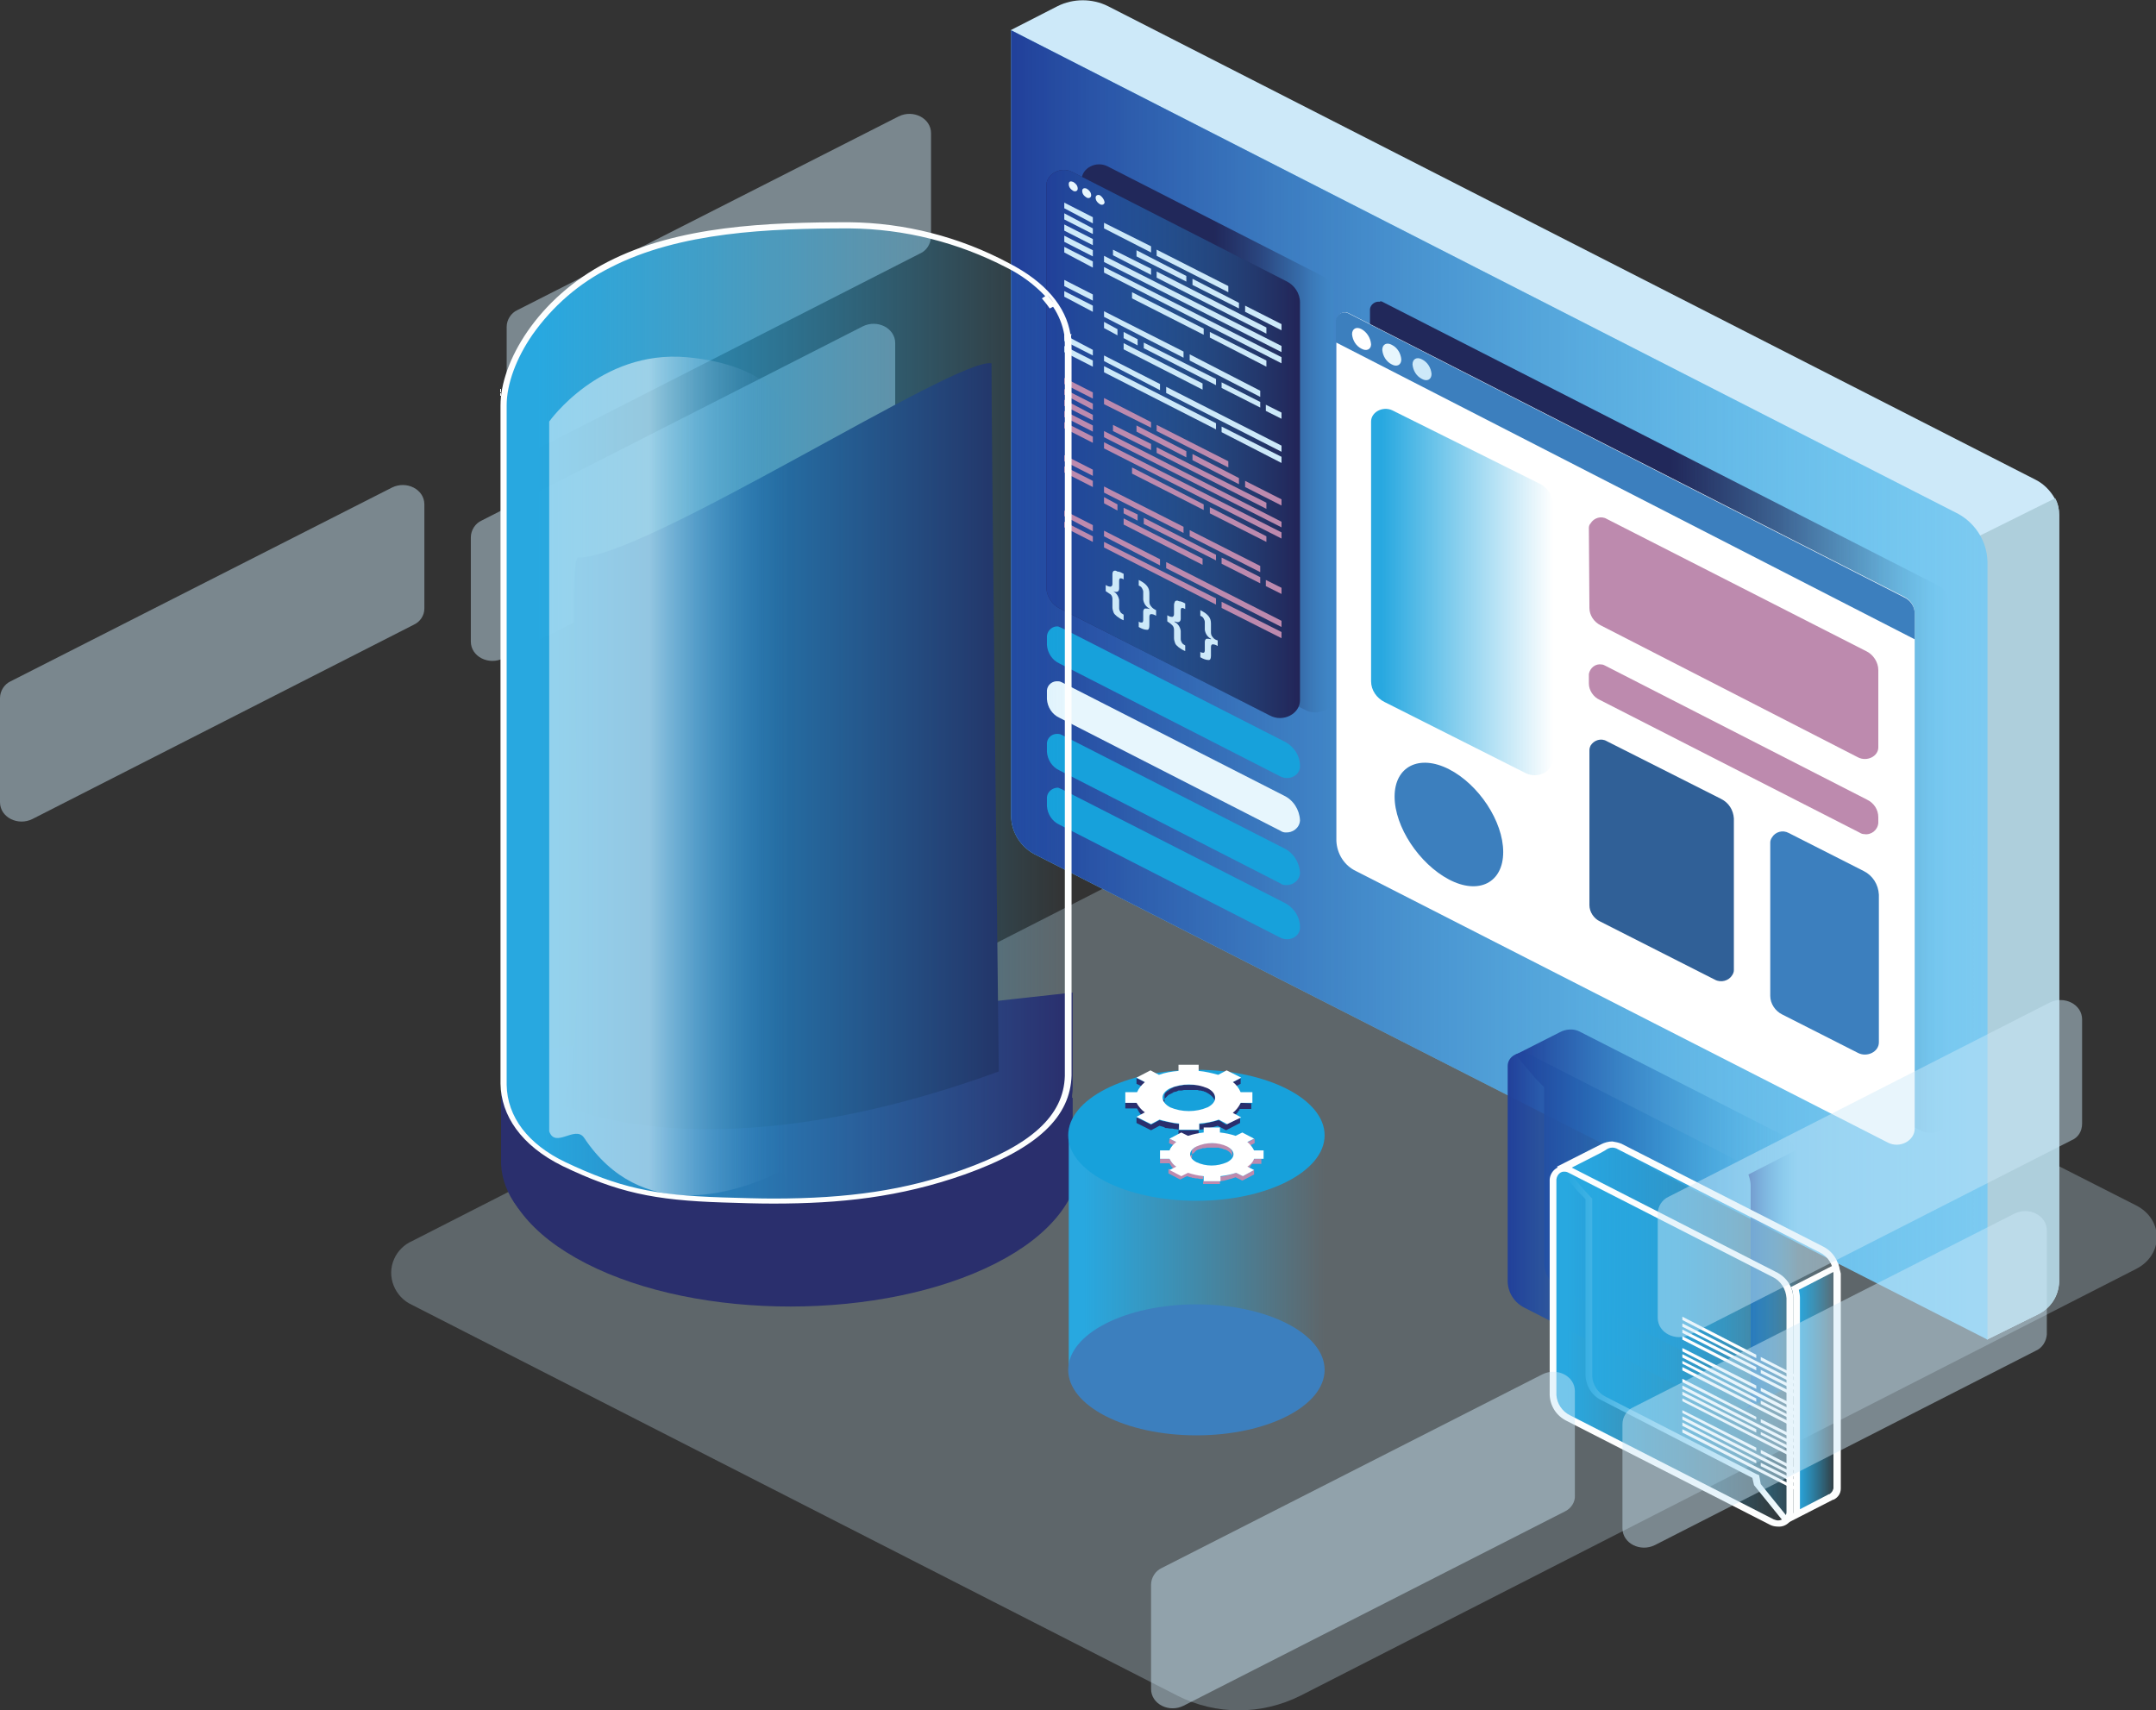 <?xml version="1.0" encoding="utf-8"?>
<!-- Generator: Adobe Illustrator 25.4.1, SVG Export Plug-In . SVG Version: 6.00 Build 0)  -->
<svg version="1.1" id="图层_1" xmlns="http://www.w3.org/2000/svg" xmlns:xlink="http://www.w3.org/1999/xlink" x="0px" y="0px"
	 viewBox="0 0 385.1 305.5" style="enable-background:new 0 0 385.1 305.5;" xml:space="preserve">
<rect x="0" y="0" width="385.1" height="305.5" fill="#333333" stroke="none"/>
<style type="text/css">
	.st0{opacity:0.28;}
	.st1{fill:#CDE9F9;}
	.st2{opacity:0.46;}
	.st3{fill:#AECFDC;}
	.st4{fill:#7CCAF1;}
	.st5{fill:url(#SVGID_1_);}
	.st6{fill:#17A1DB;}
	.st7{fill:#E7F6FD;}
	.st8{fill:url(#SVGID_00000167355920451870645630000016064908130616986277_);}
	.st9{fill:#FFFFFF;}
	.st10{fill:url(#SVGID_00000127003148108606481830000005791719183507987641_);}
	.st11{fill:#BD8AAE;}
	.st12{fill:#306097;}
	.st13{fill:#3C7FBE;}
	.st14{fill:url(#SVGID_00000121962822315731715440000008046788027515753092_);}
	.st15{fill:#222457;}
	.st16{fill:url(#SVGID_00000108268645275393382220000014254583533255886246_);}
	.st17{fill:#2A2F6D;}
	.st18{fill:url(#SVGID_00000042727196470373306200000000788489400050031294_);}
	.st19{fill:#FDFEFE;}
	.st20{opacity:0.5;}
	.st21{fill:url(#SVGID_00000084515147431354121560000001991873381944631721_);}
	.st22{fill:url(#SVGID_00000112602664877013520810000008701366030752913838_);}
	.st23{fill:url(#SVGID_00000020387861940180197990000005055585758277383611_);}
	.st24{fill:url(#SVGID_00000015355056635671862040000001966408179141856438_);}
	.st25{fill:url(#SVGID_00000078030390841101711220000010172666423261284484_);}
	.st26{fill:url(#SVGID_00000041998846129886606540000007486633999322555265_);}
	.st27{fill:url(#SVGID_00000002361351546866338950000007042641473989718180_);}
	.st28{fill:url(#SVGID_00000154413381606375939450000010615559287925905341_);}
	.st29{fill:url(#SVGID_00000042730565788283229230000003732814834320346026_);}
	.st30{fill:url(#SVGID_00000107549169639923680990000008657390263553688251_);}
</style>
<g id="图层_2_00000036250329369548533240000003954471107815203748_">
	<g id="图层_1-2">
		<g id="sideflooring">
			<g class="st0">
				<path class="st1" d="M210.3,302.9L73.6,233.1c-3.1-1.4-4.6-5.1-3.2-8.2c0.6-1.4,1.8-2.6,3.2-3.2l151.7-77.4
					c5.1-2.6,11.2-2.6,16.4,0l139.8,71c5,2.5,5,8.9,0,11.4l-149.2,76.2C225.3,306.4,217.2,306.4,210.3,302.9z"/>
			</g>
			<g class="st2">
				<path class="st1" d="M73.9,111.6L5.8,146.3c-2.6,1.3-5.8-0.3-5.8-3v-18.6c0-1.3,0.8-2.5,1.9-3L70,87.1c2.6-1.3,5.8,0.3,5.8,3
					v18.6C75.8,110,75,111.1,73.9,111.6z"/>
			</g>
			<g class="st2">
				<path class="st1" d="M158,82.9l-68.1,34.7c-2.6,1.3-5.8-0.3-5.8-3V96c0-1.3,0.8-2.5,1.9-3l68.1-34.7c2.6-1.3,5.8,0.3,5.8,3v18.6
					C159.9,81.2,159.1,82.3,158,82.9z"/>
			</g>
			<g class="st2">
				<path class="st1" d="M164.3,45.3L96.3,80c-2.6,1.3-5.8-0.3-5.8-3V58.4c0-1.3,0.8-2.5,1.9-3l68.1-34.6c2.6-1.3,5.8,0.3,5.8,3
					v18.6C166.2,43.6,165.5,44.8,164.3,45.3z"/>
			</g>
		</g>
		<g id="gradientbg">
			<path class="st1" d="M367.8,92v137c-0.1,2.5-1.5,4.7-3.8,5.8l-9.1,4.5l-2.1-128.5l-0.3-15.3l-172-90.1l8.4-4.3
				c2.8-1.4,6.2-1.4,9,0l165.7,84.6c1.4,0.7,2.6,1.9,3.4,3.3C367.6,89.9,367.8,91,367.8,92z"/>
			<path class="st3" d="M367.8,92v137c-0.1,2.5-1.5,4.7-3.8,5.8l-9.1,4.5l-2.1-128.5V96.1l14.3-7.1C367.6,89.9,367.8,91,367.8,92z"
				/>
			<path class="st4" d="M180.6,145.7V5.4l168.6,86.1c3.4,1.6,5.7,5,5.8,8.8v139l-169.8-86.5C182.4,151.5,180.6,148.7,180.6,145.7z"
				/>
			
				<linearGradient id="SVGID_1_" gradientUnits="userSpaceOnUse" x1="180.55" y1="1027.98" x2="354.91" y2="1027.98" gradientTransform="matrix(1 0 0 1 0 -905.67)">
				<stop  offset="0" style="stop-color:#21409A"/>
				<stop  offset="1" style="stop-color:#29ABE2;stop-opacity:0"/>
			</linearGradient>
			<path class="st5" d="M180.6,145.7V5.4l168.6,86.1c3.4,1.6,5.7,5,5.8,8.8v139l-169.8-86.5C182.4,151.5,180.6,148.7,180.6,145.7z"
				/>
		</g>
		<g id="data">
			<path class="st6" d="M189.7,112.2l39.6,20.2c1.7,0.8,2.9,2.5,2.9,4.4v0.1c0,1.6-1.9,2.6-3.5,1.8l-39.5-20.2
				c-1.3-0.6-2.1-1.9-2.2-3.3v-1.6c0.1-1,1-1.8,2-1.7C189.2,112,189.5,112.1,189.7,112.2z"/>
			<path class="st7" d="M189.7,121.9l39.6,20.2c1.7,0.8,2.8,2.5,2.9,4.4v0.1c-0.1,1.3-1.3,2.2-2.6,2.1c-0.3,0-0.6-0.1-0.9-0.3
				l-39.5-20.2c-1.3-0.6-2.1-1.9-2.2-3.3v-1.6c0.1-1,1-1.7,2-1.6C189.3,121.7,189.5,121.8,189.7,121.9z"/>
			<path class="st6" d="M189.7,131.3l39.6,20.2c1.7,0.8,2.8,2.5,2.9,4.4v0.1c-0.1,1.3-1.3,2.2-2.6,2.1c-0.3,0-0.7-0.1-0.9-0.3
				l-39.5-20.2c-1.3-0.6-2.1-1.9-2.2-3.3v-1.6c0.1-1,1-1.7,2-1.6C189.3,131.1,189.5,131.2,189.7,131.3z"/>
			<path class="st6" d="M189.7,141l39.6,20.2c1.7,0.8,2.9,2.5,2.9,4.4v0.1c0,1.6-1.9,2.6-3.5,1.8l-39.5-20.2
				c-1.3-0.6-2.1-1.9-2.2-3.3v-1.6c0.1-1,1-1.7,2-1.7C189.2,140.8,189.5,140.9,189.7,141z"/>
		</g>
		<g id="browser2">
			
				<linearGradient id="SVGID_00000070816913928095535720000010259550889435125435_" gradientUnits="userSpaceOnUse" x1="244.68" y1="1033.702" x2="348" y2="1033.702" gradientTransform="matrix(1 0 0 1 0 -905.67)">
				<stop  offset="0.52" style="stop-color:#21285A"/>
				<stop  offset="0.71" style="stop-color:#21295A;stop-opacity:0.61"/>
				<stop  offset="0.77" style="stop-color:#222D5E;stop-opacity:0.47"/>
				<stop  offset="0.82" style="stop-color:#233463;stop-opacity:0.37"/>
				<stop  offset="0.86" style="stop-color:#253E6B;stop-opacity:0.29"/>
				<stop  offset="0.89" style="stop-color:#274A77;stop-opacity:0.22"/>
				<stop  offset="0.92" style="stop-color:#2A5986;stop-opacity:0.16"/>
				<stop  offset="0.95" style="stop-color:#2E6D9A;stop-opacity:0.1"/>
				<stop  offset="0.97" style="stop-color:#2F85B5;stop-opacity:5.000000e-02"/>
				<stop  offset="1" style="stop-color:#2CA5D9;stop-opacity:1.000000e-02"/>
				<stop  offset="1" style="stop-color:#29ABE2;stop-opacity:0"/>
			</linearGradient>
			<path style="fill:url(#SVGID_00000070816913928095535720000010259550889435125435_);" d="M246.9,53.9l99.1,50.6
				c1.2,0.5,2,1.7,2,3v92c0,2.2-2.7,3.6-4.8,2.5l-95-48.5c-2.1-1-3.4-3-3.5-5.3v-93c0.1-0.8,0.9-1.4,1.7-1.3
				C246.6,53.8,246.7,53.8,246.9,53.9z"/>
			<path class="st9" d="M241,56l99.1,50.6c1.2,0.6,1.9,1.7,1.9,3v92c0,2.2-2.7,3.6-4.8,2.5l-95-48.5c-2.1-1-3.4-3.1-3.5-5.4v-93
				c0.1-0.8,0.8-1.5,1.7-1.4C240.6,55.8,240.8,55.9,241,56z"/>
			
				<linearGradient id="SVGID_00000158720652665853704460000007021167184162561980_" gradientUnits="userSpaceOnUse" x1="244.87" y1="1011.423" x2="277.42" y2="1011.423" gradientTransform="matrix(1 0 0 1 0 -905.67)">
				<stop  offset="6.000000e-02" style="stop-color:#28A8E0"/>
				<stop  offset="1" style="stop-color:#29ABE2;stop-opacity:0"/>
			</linearGradient>
			<path style="fill:url(#SVGID_00000158720652665853704460000007021167184162561980_);" d="M244.9,75.3v46.4c0,1.6,1,3,2.4,3.7
				l25.2,12.7c2.2,1.1,4.9-0.3,4.9-2.5V90.2c0-1.7-1-3.2-2.6-3.9l-26.1-13C247,72.5,244.9,73.6,244.9,75.3z"/>
			<path class="st11" d="M283.8,94.3l0.1,14.3c0,1.3,0.8,2.5,2,3.1l46,23.6c1.6,0.8,3.6-0.2,3.6-1.8v-13.8c0-1.4-0.9-2.8-2.2-3.4
				L287,92.7c-1-0.6-2.3-0.2-2.9,0.8C283.9,93.7,283.8,94,283.8,94.3z"/>
			<path class="st11" d="M286.7,118.9l46.7,23.9c1.3,0.6,2.1,1.8,2.1,3.2v1c-0.1,1.3-1.3,2.2-2.5,2c-0.3,0-0.6-0.1-0.9-0.3
				L285.7,125c-1.1-0.5-1.9-1.7-1.9-2.9v-1.7c0.2-1.1,1.2-1.9,2.3-1.7C286.3,118.7,286.5,118.8,286.7,118.9z"/>
			<path class="st12" d="M283.9,134v27.7c0,1.2,0.8,2.4,1.9,2.9l20.5,10.4c1.1,0.6,2.5,0.2,3.1-0.8c0.2-0.3,0.3-0.6,0.3-0.9v-27.1
				c-0.1-1.5-0.9-2.8-2.3-3.5L287,132.4c-1-0.6-2.3-0.2-2.9,0.8C284,133.4,283.9,133.7,283.9,134z"/>
			<path class="st13" d="M316.2,150.5v27.4c0,1.4,0.9,2.7,2.1,3.3l13.6,6.9c1.6,0.8,3.7-0.2,3.7-1.9v-26.4c-0.1-1.8-1.1-3.4-2.7-4.2
				l-13.4-6.8c-1.1-0.6-2.4-0.2-3,0.8C316.3,149.9,316.2,150.2,316.2,150.5z"/>
			<path class="st13" d="M258.8,137.4c-5.3-2.7-9.7-0.5-9.7,4.9s4.4,12,9.7,14.8c5.3,2.8,9.7,0.6,9.7-4.9S264.1,140.1,258.8,137.4z"
				/>
			<path class="st13" d="M238.7,61.2l103.3,53v-4.6c0-1.3-0.8-2.4-1.9-2.9L240.9,56c-0.7-0.4-1.6-0.2-2.1,0.6
				c-0.1,0.2-0.2,0.4-0.2,0.6V61.2L238.7,61.2z"/>
			<path class="st9" d="M243.2,58.8c-0.9-0.5-1.7-0.1-1.7,0.9c0.1,1.1,0.7,2.1,1.7,2.6c0.9,0.5,1.7,0.1,1.7-0.8
				C244.8,60.3,244.1,59.3,243.2,58.8z"/>
			<path class="st7" d="M248.6,61.6c-0.9-0.5-1.7-0.1-1.7,0.9c0.1,1.1,0.7,2.1,1.7,2.6c0.9,0.5,1.7,0.1,1.7-0.9
				C250.2,63.1,249.6,62.1,248.6,61.6z"/>
			<path class="st1" d="M254,64.2c-0.9-0.5-1.7-0.1-1.7,0.9c0.1,1.1,0.7,2.1,1.7,2.6c0.9,0.5,1.7,0.1,1.7-0.9
				C255.6,65.7,255,64.7,254,64.2z"/>
		</g>
		<g id="browser1">
			
				<linearGradient id="SVGID_00000134970674413027470130000003024981797769495170_" gradientUnits="userSpaceOnUse" x1="193.32" y1="983.972" x2="238.52" y2="983.972" gradientTransform="matrix(1 0 0 1 0 -905.67)">
				<stop  offset="0.52" style="stop-color:#21285A"/>
				<stop  offset="0.71" style="stop-color:#21295A;stop-opacity:0.61"/>
				<stop  offset="0.77" style="stop-color:#222D5E;stop-opacity:0.47"/>
				<stop  offset="0.82" style="stop-color:#233463;stop-opacity:0.37"/>
				<stop  offset="0.86" style="stop-color:#253E6B;stop-opacity:0.29"/>
				<stop  offset="0.89" style="stop-color:#274A77;stop-opacity:0.22"/>
				<stop  offset="0.92" style="stop-color:#2A5986;stop-opacity:0.16"/>
				<stop  offset="0.95" style="stop-color:#2E6D9A;stop-opacity:0.1"/>
				<stop  offset="0.97" style="stop-color:#2F85B5;stop-opacity:5.000000e-02"/>
				<stop  offset="1" style="stop-color:#2CA5D9;stop-opacity:1.000000e-02"/>
				<stop  offset="1" style="stop-color:#29ABE2;stop-opacity:0"/>
			</linearGradient>
			<path style="fill:url(#SVGID_00000134970674413027470130000003024981797769495170_);" d="M197.8,29.7L236,49.2
				c1.5,0.7,2.5,2.2,2.5,3.8v71.1c0,2.4-3,4-5.4,2.7l-37.5-19.1c-1.4-0.7-2.3-2.1-2.4-3.6V32C193.3,30,195.8,28.7,197.8,29.7z"/>
			<path class="st15" d="M191.5,30.7l38.2,19.5c1.5,0.7,2.5,2.2,2.5,3.8v71.1c0,2.4-3,4-5.4,2.7l-37.5-19.1
				c-1.4-0.7-2.3-2.1-2.4-3.6V33C187,31,189.5,29.7,191.5,30.7z"/>
			
				<linearGradient id="SVGID_00000145741263275170668630000008947468260470292405_" gradientUnits="userSpaceOnUse" x1="187.01" y1="985.034" x2="232.21" y2="985.034" gradientTransform="matrix(1 0 0 1 0 -905.67)">
				<stop  offset="0" style="stop-color:#21409A"/>
				<stop  offset="1" style="stop-color:#29ABE2;stop-opacity:0"/>
			</linearGradient>
			<path style="fill:url(#SVGID_00000145741263275170668630000008947468260470292405_);" d="M191.5,30.7l38.2,19.5
				c1.5,0.7,2.5,2.2,2.5,3.8v71.1c0,2.4-3,4-5.4,2.7l-37.5-19.1c-1.4-0.7-2.3-2.1-2.4-3.6V33C187,31,189.5,29.7,191.5,30.7z"/>
			<polygon class="st1" points="190.1,36.2 190.1,37.2 195.2,39.9 195.2,38.8 			"/>
			<polygon class="st1" points="190.1,38.1 190.1,39.2 195.2,41.8 195.2,40.8 			"/>
			<polygon class="st1" points="190.1,40.1 190.1,41.2 195.2,43.8 195.2,42.7 			"/>
			<polygon class="st1" points="228.9,62.9 228.9,61.8 197.2,45.7 197.2,46.8 			"/>
			<polygon class="st1" points="190.1,42.1 190.1,43.2 195.2,45.8 195.2,44.7 			"/>
			<polygon class="st1" points="190.1,44.1 190.1,45.1 195.2,47.8 195.2,46.7 			"/>
			<polygon class="st1" points="228.9,64.9 228.9,63.8 197.2,47.7 197.2,48.7 			"/>
			<polygon class="st1" points="190.1,50 190.1,51.1 195.2,53.7 195.2,52.6 			"/>
			<polygon class="st1" points="190.1,52 190.1,53 195.2,55.7 195.2,54.6 			"/>
			<polygon class="st1" points="190.1,59.8 190.1,60.9 195.2,63.5 195.2,62.5 			"/>
			<polygon class="st1" points="190.1,61.8 190.1,62.9 195.2,65.5 195.2,64.4 			"/>
			<polygon class="st1" points="217.2,75.6 197.2,65.4 197.2,66.5 217.2,76.7 			"/>
			<polygon class="st1" points="218.2,76.2 218.2,77.2 228.9,82.7 228.9,81.6 			"/>
			<polygon class="st1" points="207.2,68.6 197.2,63.5 197.2,64.5 207.2,69.7 			"/>
			<polygon class="st1" points="208.3,69.1 208.3,70.2 228.9,80.7 228.9,79.6 			"/>
			<polygon class="st1" points="226.1,72.3 226.1,73.4 228.9,74.8 228.9,73.7 			"/>
			<polygon class="st1" points="211.4,62.8 197.2,55.6 197.2,56.6 211.4,63.9 			"/>
			<polygon class="st1" points="205.6,44 197.2,39.8 197.2,40.8 205.6,45.1 			"/>
			<polygon class="st1" points="219.4,51.1 206.6,44.6 206.6,45.7 219.4,52.2 			"/>
			<polygon class="st1" points="211.9,49.3 203,44.7 203,45.8 211.9,50.3 			"/>
			<polygon class="st1" points="221.3,54.1 213,49.8 213,50.9 221.3,55.1 			"/>
			<polygon class="st1" points="222.4,54.6 222.4,55.7 228.9,59 228.9,57.9 			"/>
			<polygon class="st1" points="198.8,44.6 198.8,45.6 205.6,49.1 205.6,48 			"/>
			<polygon class="st1" points="226.2,58.5 206.6,48.5 206.6,49.6 226.2,59.6 			"/>
			<polygon class="st1" points="215,58.7 202.2,52.2 202.2,53.3 215,59.8 			"/>
			<polygon class="st1" points="226.2,64.4 216.1,59.3 216.1,60.3 226.2,65.5 			"/>
			<polygon class="st1" points="225.1,69.8 212.5,63.3 212.5,64.4 225.1,70.9 			"/>
			<polygon class="st1" points="218.2,68.3 218.2,69.3 225.1,72.8 225.1,71.8 			"/>
			<polygon class="st1" points="199.6,58.8 197.2,57.5 197.2,58.6 199.6,59.9 			"/>
			<polygon class="st1" points="204.3,61.2 204.3,62.2 217.2,68.8 217.2,67.7 			"/>
			<polygon class="st1" points="203.2,60.6 200.7,59.3 200.7,60.4 203.2,61.7 			"/>
			<polygon class="st1" points="214.8,68.5 200.7,61.3 200.7,62.4 214.8,69.6 			"/>
			<polygon class="st11" points="190.1,67.5 190.1,68.6 195.2,71.2 195.2,70.1 			"/>
			<polygon class="st11" points="190.1,69.5 190.1,70.5 195.2,73.2 195.2,72.1 			"/>
			<polygon class="st11" points="190.1,71.4 190.1,72.5 195.2,75.1 195.2,74.1 			"/>
			<polygon class="st11" points="228.9,94.2 228.9,93.2 197.2,77 197.2,78.1 			"/>
			<polygon class="st11" points="190.1,73.4 190.1,74.5 195.2,77.1 195.2,76 			"/>
			<polygon class="st11" points="190.1,75.4 190.1,76.5 195.2,79.1 195.2,78 			"/>
			<polygon class="st11" points="228.9,96.2 228.9,95.1 197.2,79 197.2,80.1 			"/>
			<polygon class="st11" points="190.1,81.3 190.1,82.4 195.2,85 195.2,83.9 			"/>
			<polygon class="st11" points="190.1,83.3 190.1,84.4 195.2,87 195.2,85.9 			"/>
			<polygon class="st11" points="190.1,91.2 190.1,92.2 195.2,94.9 195.2,93.8 			"/>
			<polygon class="st11" points="190.1,93.2 190.1,94.2 195.2,96.8 195.2,95.8 			"/>
			<polygon class="st11" points="217.2,106.9 197.2,96.8 197.2,97.8 217.2,108 			"/>
			<polygon class="st11" points="218.2,107.5 218.2,108.6 228.9,114 228.9,112.9 			"/>
			<polygon class="st11" points="207.2,99.9 197.2,94.8 197.2,95.8 207.2,101 			"/>
			<polygon class="st11" points="208.3,100.4 208.3,101.5 228.9,112 228.9,110.9 			"/>
			<polygon class="st11" points="226.1,103.6 226.1,104.7 228.9,106.1 228.9,105 			"/>
			<polygon class="st11" points="211.4,94.1 197.2,86.9 197.2,88 211.4,95.2 			"/>
			<polygon class="st11" points="205.6,75.4 197.2,71.1 197.2,72.2 205.6,76.4 			"/>
			<polygon class="st11" points="219.4,82.4 206.6,75.9 206.6,77 219.4,83.5 			"/>
			<polygon class="st11" points="211.9,80.6 203,76 203,77.1 211.9,81.7 			"/>
			<polygon class="st11" points="221.3,85.4 213,81.1 213,82.2 221.3,86.5 			"/>
			<polygon class="st11" points="222.4,85.9 222.4,87 228.9,90.3 228.9,89.2 			"/>
			<polygon class="st11" points="198.8,75.9 198.8,77 205.6,80.4 205.6,79.3 			"/>
			<polygon class="st11" points="226.2,89.8 206.6,79.9 206.6,80.9 226.2,90.9 			"/>
			<polygon class="st11" points="215,90.1 202.2,83.5 202.2,84.6 215,91.1 			"/>
			<polygon class="st11" points="226.2,95.8 216.1,90.6 216.1,91.7 226.2,96.8 			"/>
			<polygon class="st11" points="225.1,101.1 212.5,94.7 212.5,95.8 225.1,102.2 			"/>
			<polygon class="st11" points="218.2,99.6 218.2,100.7 225.1,104.2 225.1,103.1 			"/>
			<polygon class="st11" points="199.6,90.1 197.2,88.8 197.2,89.9 199.6,91.2 			"/>
			<polygon class="st11" points="204.3,92.5 204.3,93.6 217.2,100.1 217.2,99.1 			"/>
			<polygon class="st11" points="203.2,91.9 200.7,90.7 200.7,91.7 203.2,93 			"/>
			<polygon class="st11" points="214.8,99.8 200.7,92.6 200.7,93.7 214.8,100.9 			"/>
			<path class="st1" d="M198.9,102c-0.2,0.2-0.2,0.4-0.2,0.7v1.6c0,0.3-0.1,0.4-0.3,0.5c-0.3,0-0.6-0.1-0.9-0.3v1.1
				c0.3,0.2,0.6,0.4,0.9,0.6c0.2,0.2,0.3,0.5,0.3,0.8v1.5c0,0.3,0.1,0.6,0.2,0.9c0.1,0.3,0.4,0.5,0.6,0.7c0.4,0.3,0.7,0.5,1.2,0.7
				v-1c-0.2-0.1-0.5-0.3-0.6-0.5c-0.1-0.2-0.2-0.4-0.2-0.6v-1.5c-0.1-0.7-0.5-1.3-1.1-1.6l0,0c0.7,0.3,1.1,0.1,1.1-0.5v-1.4
				c0-0.2,0.1-0.4,0.2-0.4c0.1,0,0.3,0,0.6,0.2v-1c-0.4-0.2-0.7-0.4-1.1-0.4C199.3,101.9,199.1,101.9,198.9,102z"/>
			<path class="st1" d="M205.6,108.3c-0.2-0.2-0.3-0.5-0.3-0.8V106c0-0.5-0.1-0.9-0.4-1.3c-0.4-0.5-0.9-0.8-1.5-1.1v1
				c0.3,0.1,0.5,0.3,0.6,0.5c0.1,0.2,0.2,0.4,0.2,0.6v1.4c0.1,0.7,0.5,1.3,1.1,1.6v0.1c-0.2-0.1-0.5-0.1-0.8-0.1
				c-0.2,0.1-0.3,0.3-0.3,0.6v1.5c0,0.2-0.1,0.4-0.2,0.4c-0.2,0-0.5,0-0.6-0.2v1c0.5,0.3,1,0.5,1.5,0.5c0.3,0,0.4-0.3,0.4-0.8v-1.5
				c0-0.3,0.1-0.5,0.3-0.5c0.3,0,0.6,0.1,0.9,0.3v-1C206.1,108.8,205.8,108.6,205.6,108.3z"/>
			<path class="st1" d="M209.9,107.4c-0.1,0.2-0.2,0.4-0.2,0.7v1.6c0,0.3-0.1,0.4-0.3,0.5c-0.3,0-0.6-0.1-0.9-0.3v1.1
				c0.3,0.2,0.6,0.4,0.9,0.7c0.2,0.2,0.3,0.5,0.3,0.8v1.5c0,0.3,0.1,0.6,0.2,0.9c0.1,0.3,0.4,0.5,0.6,0.7c0.4,0.3,0.7,0.5,1.2,0.7
				v-1c-0.2-0.1-0.5-0.3-0.6-0.5c-0.1-0.2-0.2-0.4-0.2-0.6v-1.5c-0.1-0.7-0.5-1.3-1.1-1.6V111c0.7,0.3,1.1,0.1,1.1-0.5V109
				c0-0.2,0.1-0.4,0.2-0.4c0.1,0,0.3,0,0.6,0.2v-1c-0.4-0.2-0.7-0.4-1.1-0.4C210.3,107.2,210,107.3,209.9,107.4z"/>
			<path class="st1" d="M216.6,113.8c-0.2-0.2-0.3-0.5-0.3-0.8v-1.6c0-0.5-0.1-0.9-0.4-1.3c-0.4-0.5-0.9-0.8-1.5-1.1v1
				c0.3,0.1,0.5,0.3,0.6,0.5c0.1,0.2,0.2,0.4,0.2,0.6v1.4c0.1,0.7,0.5,1.3,1.1,1.6v0.1c-0.3-0.1-0.5-0.1-0.8-0.1
				c-0.2,0.1-0.3,0.3-0.3,0.6v1.5c0,0.2-0.1,0.4-0.2,0.4c-0.2,0-0.5,0-0.6-0.2v1c0.5,0.3,1,0.5,1.5,0.5c0.3,0,0.4-0.3,0.4-0.8v-1.5
				c0-0.3,0.1-0.5,0.3-0.5c0.3,0,0.6,0.1,0.9,0.3v-1C217.1,114.3,216.8,114.1,216.6,113.8z"/>
			<path class="st7" d="M190.9,32.9c0,0.5,0.3,0.9,0.8,1.2c0.4,0.2,0.8,0,0.8-0.4c0-0.5-0.3-0.9-0.8-1.2
				C191.2,32.3,190.9,32.4,190.9,32.9z"/>
			<path class="st7" d="M193.3,34.1c0,0.5,0.3,0.9,0.8,1.2c0.4,0.2,0.8,0,0.8-0.4c0-0.5-0.3-0.9-0.8-1.2
				C193.6,33.5,193.3,33.7,193.3,34.1z"/>
			<path class="st7" d="M196.5,34.9c-0.4-0.2-0.8,0-0.8,0.4c0,0.5,0.3,0.9,0.8,1.2c0.4,0.2,0.8,0,0.8-0.4
				C197.2,35.6,196.9,35.2,196.5,34.9z"/>
		</g>
		<g id="robot">
			<path class="st17" d="M104.7,225.7c-20.1-10.3-20.1-27.1,0-37.4s53-10.3,73.1,0s20.1,27.2,0,37.4S124.8,236,104.7,225.7z"/>
			<path class="st17" d="M191.6,194v-16.7l-15.4,1.7c-6.9-2.6-15.4-3.9-24.3-3.9v0.7c1.4,0,2.8,0,4.2,0.1c-6.3,0-12.5,0.3-18.8,1
				c4.8-0.7,9.7-1.1,14.6-1.1v-0.7l0,0c-14.6,0-30.6,3.4-43.2,9.9c-0.9,0.5-1.7,0.9-2.6,1.4l-16.6,1.8V208l0,0
				c0.3,5.4,3.9,10.4,11.1,14.1c7.5,3.9,17.7,5.8,28.6,5.8c14.6,0,30.6-3.4,43.2-9.9s19.1-14.8,19.1-22.4
				C191.6,195,191.6,194.5,191.6,194z M118.8,226.6c-2.3-0.3-4.5-0.7-6.6-1.1C114.5,226,116.7,226.3,118.8,226.6z M112,225.4
				l-0.3-0.1L112,225.4z"/>
			<path class="st15" d="M178.4,191.4c0,0-1.4-121.7-1.3-126.5c-6.2-1.2-62.2,35-73.9,34.7c-2.6,1.8,3.4,83.4-2.7,97.8
				C100.5,197.3,126.3,210.4,178.4,191.4z"/>
			
				<linearGradient id="SVGID_00000096758674978972597680000008924819414508256430_" gradientUnits="userSpaceOnUse" x1="90.11" y1="1033.045" x2="190.912" y2="1033.045" gradientTransform="matrix(1 0 0 1 0 -905.67)">
				<stop  offset="6.000000e-02" style="stop-color:#28A8E0"/>
				<stop  offset="1" style="stop-color:#29ABE2;stop-opacity:0"/>
			</linearGradient>
			<path style="fill:url(#SVGID_00000096758674978972597680000008924819414508256430_);" d="M138.3,214.5c-2.7,0-5.5-0.1-9-0.2
				c-12.6-0.4-18.7-1.8-28.3-6.4c-6.9-3.3-10.7-8.4-10.8-14.2l0,0V72.4l0,0c0-3.8,1.7-8.6,4.7-12.9c3.6-5.2,8.5-9.4,14.1-12.2
				c12.5-6.5,28.7-7,42.9-7c9.9,0.1,19.6,2.6,28.3,7.1c2.6,1.3,5,3.1,7.1,5.2l-0.6,0.4c0.5,0.6,1,1.2,1.4,1.8l0.6-0.3
				c1.1,1.6,1.8,3.4,2.1,5.3v0.2V60c0.1,0.8,0.1,1.5,0.1,2.3v0.1v0.1v129.6l0,0c-0.2,7.3-6.1,12.8-18.7,17.2
				C162,212.9,151.9,214.5,138.3,214.5z"/>
			<path class="st19" d="M151.8,40.8c9.8,0.1,19.3,2.5,28,7c2.6,1.3,4.9,3,6.9,5.1l-0.6,0.4c0.5,0.6,1,1.2,1.4,1.8l0.6-0.3
				c1,1.5,1.7,3.2,2,5v0.1v0.2c0.1,0.7,0.1,1.5,0.1,2.2v0.3v0.1v128.6l0,0v0.9c-0.2,7.1-6,12.4-18.4,16.8
				c-10.1,3.6-20.2,5.1-33.7,5.1c-2.6,0-5.5-0.1-9-0.2c-12.5-0.4-18.6-1.8-28.1-6.3c-6.7-3.2-10.4-8.1-10.5-13.8l0,0V72.4l0,0
				c0-3.8,1.7-8.4,4.6-12.6c3.6-5.1,8.3-9.2,13.9-12c12.4-6.4,28.5-7,42.6-7l0,0 M151.7,39.7L151.7,39.7c-14.6,0-30.6,0.6-43.2,7.1
				s-19.1,18-19.1,25.6v-3.1V196v-2.4c0.1,5.6,3.6,11,11.1,14.7c9.8,4.7,16.2,6.1,28.6,6.5c3.1,0.1,6.1,0.2,9,0.2
				c11.9,0,22.6-1.1,34.2-5.2c13.2-4.7,18.9-10.4,19.1-17.7v-0.9c0,0.3,0,0.6,0,0.9v15.6V62.4v-0.1c0-0.8,0-1.6-0.1-2.3l0.1-0.3
				h-0.2c-0.8-4.9-4.4-9.3-11-12.7C171.4,42.3,161.6,39.8,151.7,39.7L151.7,39.7z M188.5,54.5c-0.4-0.6-0.9-1.2-1.4-1.8
				C187.6,53.2,188.1,53.9,188.5,54.5z"/>
			<g class="st20">
				
					<linearGradient id="SVGID_00000054225798884351982190000005683885550953873289_" gradientUnits="userSpaceOnUse" x1="98.08" y1="1044.604" x2="140.603" y2="1044.604" gradientTransform="matrix(1 0 0 1 0 -905.67)">
					<stop  offset="0.42" style="stop-color:#FFFFFF"/>
					<stop  offset="1" style="stop-color:#2484C6;stop-opacity:0"/>
				</linearGradient>
				<path style="fill:url(#SVGID_00000054225798884351982190000005683885550953873289_);" d="M98.1,202.1V75.3c0,0,9-12.8,24.5-11.5
					c15.5,1.4,18,9.2,18,9.2v141.2c0,0,0.6-5.8-1.9-4.6c-7.6,3.6-24.2,9-34.4-6.4C102.7,201,99.2,205.2,98.1,202.1z"/>
			</g>
			<rect x="190.8" y="196.1" class="st17" width="0.8" height="15.1"/>
		</g>
		<g id="table">
			
				<linearGradient id="SVGID_00000070802705720877173790000015123208482817469844_" gradientUnits="userSpaceOnUse" x1="190.9" y1="1129.64" x2="236.58" y2="1129.64" gradientTransform="matrix(1 0 0 1 0 -905.67)">
				<stop  offset="6.000000e-02" style="stop-color:#28A8E0"/>
				<stop  offset="1" style="stop-color:#29ABE2;stop-opacity:0"/>
			</linearGradient>
			
				<rect x="190.9" y="202.4" style="fill:url(#SVGID_00000070802705720877173790000015123208482817469844_);" width="45.7" height="43.1"/>
			<ellipse class="st13" cx="213.7" cy="244.7" rx="22.9" ry="11.7"/>
			<ellipse class="st6" cx="213.7" cy="202.8" rx="22.9" ry="11.7"/>
			<polygon class="st17" points="210.5,191.3 210.5,190.2 210.5,191.2 210.5,192.3 			"/>
			<polygon class="st17" points="221.6,192.6 220.2,193.3 220.2,194.3 221.6,193.6 			"/>
			<polygon class="st17" points="204.5,193.3 203,192.6 203,193.6 204.5,194.3 			"/>
			<path class="st17" d="M207.7,196.8v-0.1l0.1-0.1c0,0,0-0.1,0-0.1l0.1-0.1l0.1-0.1c0,0,0.1-0.1,0.1-0.1l0.1-0.1l0.2-0.2l0.1-0.1
				l0.1-0.1l0.1-0.1c0.1,0,0.1-0.1,0.2-0.1l0.2-0.1l0.4-0.2l0.1-0.1l0.4-0.1h0.1l0.2-0.1l0.2-0.1h0.3h0.2c0.2,0,0.4-0.1,0.5-0.1h0.2
				h0.3h0.9h0.2h0.2h0.2h0.2h0.2l0.3,0.1h0.2c0.2,0,0.3,0.1,0.5,0.1c0.1,0,0.2,0.1,0.2,0.1h0.1l0.4,0.2c0.9,0.5,1.4,1.1,1.4,1.7v-1
				c0-0.6-0.5-1.2-1.4-1.7l-0.4-0.2h-0.1L215,194l0,0c-0.2-0.1-0.3-0.1-0.5-0.1l0,0h-0.1l-0.3-0.1H214h-0.1h-0.2h-0.1h-0.1h-0.2H212
				h-0.3h-0.2l-0.5,0.1l0,0h-0.2l-0.3,0.1h-0.2l-0.2,0.1l0,0H210l-0.4,0.1l-0.1,0.1l-0.4,0.2l0,0l-0.1,0.1l-0.2,0.1l-0.1,0.1
				l-0.1,0.1l0,0h-0.1l-0.2,0.2l-0.1,0.1l0,0c0,0-0.1,0.1-0.1,0.1v0.1l0,0c0,0-0.1,0.1-0.1,0.1c0,0,0,0,0,0.1l0,0c0,0,0,0.1,0,0.1
				v0.1l0,0c0,0,0,0.1,0,0.1s0,0.1,0,0.1v1c0,0,0-0.1,0-0.1C208,196.7,207.7,196.8,207.7,196.8z"/>
			<path class="st17" d="M221.6,197c0,0.1,0,0.1-0.1,0.2l-0.1,0.1l-0.1,0.1c0,0,0,0.1-0.1,0.1l-0.1,0.1l-0.1,0.1l-0.1,0.1
				c0,0-0.1,0.1-0.1,0.1l-0.1,0.1l-0.2,0.3l0,0l-0.2,0.2l-0.2,0.2v1l0.2-0.1l0,0l0.2-0.2l0,0l0.2-0.3l0,0l0.1-0.1
				c0,0,0.1-0.1,0.1-0.1c0,0,0.1-0.1,0.1-0.1l0.1-0.1l0,0v-0.1l0.1-0.1l0.1-0.1l0.1-0.1c0,0,0,0,0-0.1c0,0,0-0.1,0-0.1h2.1v-1
				L221.6,197z"/>
			<path class="st17" d="M204.6,199.7v-1c-0.6-0.4-1.1-1-1.4-1.7H201v1h2.1C203.4,198.7,203.9,199.3,204.6,199.7z"/>
			<path class="st17" d="M217.7,200.1l-0.8,0.2l-0.4,0.1l-0.4,0.1l-0.5,0.1l-0.4,0.1c-0.3,0.1-0.7,0.1-1,0.1v1l1-0.1l0,0l0.4-0.1
				l0.4-0.1l0.4-0.1c0.1,0,0.3-0.1,0.4-0.1l0,0l0.7-0.2l1.5,0.8l2.5-1.3v-1l-2.5,1.3L217.7,200.1z"/>
			<path class="st17" d="M210.6,200.8l-0.7-0.1l-0.5-0.1l-0.4-0.1l-0.6-0.1l-0.4-0.1h-0.2l-0.7-0.2l0,0l-1.5,0.8l-2.6-1.3v1l2.6,1.3
				l1.5-0.8l0.7,0.2l0.2,0.1l0.2,0.1h0.2l0.6,0.1h0.2h0.2l0.5,0.1h0.2l0.4,0.1l0,0v1.1h3.6v-1h-3.6L210.6,200.8z"/>
			<path class="st9" d="M219.2,200.8l-1.5-0.8c-1.1,0.4-2.3,0.6-3.5,0.7v1.1h-3.6v-1.1c-1.2-0.1-2.4-0.4-3.5-0.7l-1.5,0.8l-2.6-1.3
				l1.5-0.8c-0.6-0.4-1.1-1-1.5-1.7H201v-1.9h2.1c0.3-0.7,0.8-1.3,1.4-1.8l-1.5-0.8l2.5-1.3l1.5,0.8c1.1-0.4,2.3-0.6,3.5-0.7v-1.1
				h3.6v1.1c1.2,0.1,2.4,0.4,3.5,0.7l1.5-0.8l2.6,1.3l-1.5,0.8c0.6,0.4,1.1,1.1,1.4,1.8h2.1v1.9h-2.1c-0.3,0.7-0.8,1.3-1.4,1.8
				l1.5,0.8L219.2,200.8z M209,197.8c2.1,0.9,4.6,0.9,6.7,0c1.8-0.9,1.8-2.5,0-3.4c-2.1-0.9-4.6-0.9-6.7,0
				C207.2,195.3,207.2,196.8,209,197.8"/>
			<polygon class="st11" points="215,202.3 215,201.4 215,202.3 215,203.1 			"/>
			<polygon class="st11" points="224.1,203.4 222.9,204 222.9,204.8 224.1,204.2 			"/>
			<polygon class="st11" points="210.1,204 208.9,203.4 208.8,204.2 210.1,204.8 			"/>
			<path class="st11" d="M212.6,206.8C212.6,206.8,212.6,206.7,212.6,206.8v-0.2v-0.1l0.1-0.1c0,0,0-0.1,0.1-0.1l0.1-0.1l0.1-0.1
				l0.2-0.1l0.1-0.1l0.1-0.1l0.1-0.1l0.1-0.1l0.1-0.1l0.4-0.2h0.1l0.3-0.1h0.1l0.2-0.1h0.1h0.2h0.1l0.4-0.1h0.1h0.3h0.9h0.2h0.2h0.2
				h0.2l0.2,0.1h0.1c0.1,0,0.3,0.1,0.4,0.1l0.2,0.1h0.1l0.3,0.1c0.8,0.4,1.1,0.9,1.1,1.4v-0.8c0-0.5-0.4-1-1.1-1.4l-0.3-0.1h-0.1
				l-0.2-0.1l0,0c-0.1-0.1-0.3-0.1-0.4-0.1l0,0H218l-0.2-0.1h-0.1h-0.1h-0.2h-0.2h-0.2h-0.9h-0.3h-0.1l-0.4,0.1l0,0h-0.1H215h-0.1
				l-0.2,0.1h-0.1h-0.1l-0.3,0.1h-0.1c-0.1,0-0.2,0.1-0.4,0.2l0,0l-0.1,0.1l-0.1,0.1l-0.1,0.1l-0.1,0.1l0,0l0,0l-0.2,0.1l0,0l0,0
				l-0.1,0.1v0.1l0,0c0,0,0,0.1-0.1,0.1v0.1l0,0c0,0,0,0.1,0,0.1c0,0,0,0,0,0.1l0,0c0,0,0,0.1,0,0.1v1.1c0,0,0-0.1,0-0.1
				S212.6,206.8,212.6,206.8z"/>
			<path class="st11" d="M224.1,207l-0.1,0.1c0,0,0,0.1-0.1,0.1l-0.1,0.1l-0.1,0.1l-0.1,0.1c0,0-0.1,0.1-0.1,0.1l-0.1,0.1l-0.1,0.1
				l-0.1,0.1l-0.2,0.2l0,0l-0.2,0.2l-0.2,0.1v0.8l0.1-0.1l0,0l0.2-0.2l0,0l0.2-0.2l0,0v-0.1l0.1-0.1c0,0,0,0,0.1-0.1
				c0,0,0.1-0.1,0.1-0.1l0,0v-0.1l0.1-0.1c0,0,0-0.1,0.1-0.1V208l0,0c0,0,0-0.1,0-0.1h1.7V207H224.1z"/>
			<path class="st11" d="M210.1,209.2v-0.8c-0.5-0.4-0.9-0.8-1.2-1.4h-1.7v0.8h1.7C209.2,208.4,209.6,208.9,210.1,209.2z"/>
			<path class="st11" d="M220.8,209.5l-0.6,0.2c-0.1,0-0.2,0.1-0.4,0.1l-0.3,0.1l-0.4,0.1l-0.4,0.1l-0.8,0.1v0.8l0.8-0.1l0,0
				l0.3-0.1l0.4-0.1l0.3-0.1c0.1,0,0.2,0,0.4-0.1l0,0l0.6-0.2l1.2,0.6l2.1-1.1V209l-2,1.1L220.8,209.5z"/>
			<path class="st11" d="M215,210.1l-0.6-0.1l-0.4-0.1l-0.3-0.1l-0.5-0.1l-0.4-0.1l-0.2-0.1c-0.2,0-0.4-0.1-0.6-0.2l0,0l-1.2,0.6
				l-2.1-1.1v0.8l2.1,1.1l1.2-0.6l0.6,0.2h0.2l0.1,0.1h0.2l0.5,0.1h0.1h0.2l0.4,0.1h0.2h0.4l0,0v0.9h3V211h-3V210.1z"/>
			<path class="st9" d="M222,210.1l-1.2-0.6c-0.9,0.3-1.9,0.5-2.8,0.6v0.9h-3v-0.9c-1-0.1-1.9-0.3-2.8-0.6l-1.2,0.6l-2.1-1.1
				l1.2-0.6c-0.5-0.3-0.9-0.8-1.2-1.4h-1.7v-1.5h1.7c0.2-0.6,0.7-1.1,1.2-1.5l-1.2-0.6l2.1-1.1l1.2,0.6c0.9-0.3,1.9-0.5,2.8-0.6
				v-0.9h2.9v0.9c1,0.1,1.9,0.3,2.8,0.6l1.2-0.6l2.1,1.1l-1.2,0.6c0.5,0.4,0.9,0.9,1.2,1.5h1.7v1.5H224c-0.2,0.6-0.7,1.1-1.2,1.4
				l1.2,0.6L222,210.1z M213.7,207.6c1.7,0.8,3.7,0.8,5.5,0c1.5-0.8,1.5-2,0-2.8c-1.7-0.8-3.7-0.8-5.5,0
				C212.2,205.6,212.2,206.8,213.7,207.6"/>
		</g>
		<g id="cube">
			
				<linearGradient id="SVGID_00000072975594574266973560000004426083909595721915_" gradientUnits="userSpaceOnUse" x1="270.63" y1="1123.679" x2="321.09" y2="1123.679" gradientTransform="matrix(1 0 0 1 0 -905.67)">
				<stop  offset="0" style="stop-color:#21409A"/>
				<stop  offset="1" style="stop-color:#29ABE2;stop-opacity:0"/>
			</linearGradient>
			<path style="fill:url(#SVGID_00000072975594574266973560000004426083909595721915_);" d="M318.1,202.6l-35.9-18.3
				c-1.1-0.6-2.5-0.5-3.6,0.1l0,0l-7.9,4l3.7,4.4l1.4,1.4v31.5c0.1,2,1.2,3.7,3,4.5l26.9,13.8l0.3,1.3l5.5,6.8l8.4-4.4l0,0h0.1l0,0
				c0.8-0.4,1.3-1.1,1.3-2v-38.4C321,205.3,319.9,203.5,318.1,202.6z"/>
			
				<linearGradient id="SVGID_00000060750958442586802560000015312603611180021679_" gradientUnits="userSpaceOnUse" x1="269.29" y1="1125.966" x2="312.74" y2="1125.966" gradientTransform="matrix(1 0 0 1 0 -905.67)">
				<stop  offset="0" style="stop-color:#21409A"/>
				<stop  offset="1" style="stop-color:#29ABE2;stop-opacity:0"/>
			</linearGradient>
			<path style="fill:url(#SVGID_00000060750958442586802560000015312603611180021679_);" d="M309.7,207l-36.4-18.6
				c-1.8-0.9-4,0.2-4,2V229c0.1,2,1.2,3.7,3,4.6l36.4,18.6c1.8,0.9,4.1-0.2,4.1-2.1v-38.4C312.7,209.7,311.5,207.8,309.7,207z"/>
			
				<linearGradient id="SVGID_00000017485631253925103280000012983049772093323662_" gradientUnits="userSpaceOnUse" x1="311.29" y1="1157.77" x2="311.35" y2="1157.77" gradientTransform="matrix(1 0 0 1 0 -905.67)">
				<stop  offset="0" style="stop-color:#21409A"/>
				<stop  offset="1" style="stop-color:#29ABE2;stop-opacity:0"/>
			</linearGradient>
			<path style="fill:url(#SVGID_00000017485631253925103280000012983049772093323662_);" d="M311.4,252.1L311.4,252.1L311.4,252.1
				L311.4,252.1z"/>
			
				<linearGradient id="SVGID_00000085929044939693627700000015809129794124140467_" gradientUnits="userSpaceOnUse" x1="311.37" y1="1134.435" x2="321.13" y2="1134.435" gradientTransform="matrix(1 0 0 1 0 -905.67)">
				<stop  offset="0" style="stop-color:#21409A"/>
				<stop  offset="1" style="stop-color:#29ABE2;stop-opacity:0"/>
			</linearGradient>
			<path style="fill:url(#SVGID_00000085929044939693627700000015809129794124140467_);" d="M312.7,250v-38.3c0-0.6-0.2-1.3-0.4-1.9
				l8.4-4.3c0.2,0.6,0.4,1.2,0.4,1.8v38.3c0,0.9-0.5,1.6-1.3,2l0,0h-0.1l0,0l-8.4,4.4C312.2,251.6,312.7,250.9,312.7,250z"/>
			
				<linearGradient id="SVGID_00000085955930352984076400000007614326465881784505_" gradientUnits="userSpaceOnUse" x1="279.06" y1="1143.68" x2="328.1" y2="1143.68" gradientTransform="matrix(1 0 0 1 0 -905.67)">
				<stop  offset="6.000000e-02" style="stop-color:#28A8E0"/>
				<stop  offset="1" style="stop-color:#29ABE2;stop-opacity:0"/>
			</linearGradient>
			<path style="fill:url(#SVGID_00000085955930352984076400000007614326465881784505_);" d="M313.9,265.2l-0.3-1.5l-27.1-13.9
				c-1.6-0.8-2.6-2.3-2.7-4.1v-31.7l-1.5-1.5l-3.3-3.9l7-3.6l0,0l0.3-0.2c0.5-0.3,1.1-0.4,1.6-0.4c0.5,0,0.9,0.1,1.3,0.3l36,18.3
				c1.6,0.8,2.7,2.4,2.8,4.2v38.3c0,0.7-0.4,1.3-1,1.6l-0.1,0l-8,4.1L313.9,265.2z"/>
			<path class="st19" d="M288,205c0.3,0,0.7,0.1,1,0.3l36,18.4c1.5,0.7,2.4,2.2,2.5,3.8v38.3c0,0.5-0.3,0.9-0.7,1.2h-0.1l0,0
				l-7.5,3.9l-4.7-5.8l-0.2-1.1l-0.1-0.5l-0.5-0.2l-26.9-13.8c-1.4-0.7-2.3-2.1-2.4-3.6v-31.8l-0.3-0.3l-1.3-1.4l-2.9-3.4l5.9-3l0,0
				l0.9-0.5C287.1,205.2,287.5,205,288,205 M288,203.9c-0.7,0-1.4,0.2-2,0.5l0,0l-7.9,4l3.7,4.4l1.4,1.4v31.5c0.1,2,1.2,3.7,3,4.5
				L313,264l0.3,1.3l5.5,6.8l8.4-4.4l0,0h0.1l0,0c0.8-0.4,1.3-1.1,1.3-2v-38.4c-0.1-2-1.2-3.8-3.1-4.7l-35.9-18.3
				C289.1,204.1,288.6,204,288,203.9L288,203.9z"/>
			
				<linearGradient id="SVGID_00000154386960185377456300000018162531590916782250_" gradientUnits="userSpaceOnUse" x1="277.45" y1="1146.039" x2="319.67" y2="1146.039" gradientTransform="matrix(1 0 0 1 0 -905.67)">
				<stop  offset="6.000000e-02" style="stop-color:#28A8E0"/>
				<stop  offset="1" style="stop-color:#29ABE2;stop-opacity:0"/>
			</linearGradient>
			<path style="fill:url(#SVGID_00000154386960185377456300000018162531590916782250_);" d="M317.5,272c-0.4,0-0.7-0.1-1.1-0.3
				l-36.4-18.6c-1.6-0.8-2.6-2.3-2.7-4.1v-38.5c0.1-1.1,1-1.9,2.1-1.8c0.3,0,0.7,0.1,1,0.2l36.4,18.6c1.6,0.8,2.7,2.4,2.8,4.2v38.3
				c0,0.5-0.2,1-0.6,1.4C318.6,271.8,318.1,272,317.5,272L317.5,272z"/>
			<path class="st19" d="M279.5,209.3c0.3,0,0.5,0.1,0.7,0.2l36.4,18.6c1.5,0.7,2.4,2.2,2.5,3.8v38.3c-0.1,0.8-0.7,1.4-1.5,1.4
				c-0.3,0-0.5-0.1-0.8-0.2l-36.4-18.6c-1.4-0.7-2.3-2.1-2.4-3.6v-38.5C278.1,209.8,278.8,209.2,279.5,209.3 M279.5,208.3
				c-1.4-0.1-2.6,1-2.7,2.4v38.5c0.1,2,1.2,3.7,3,4.6l36.4,18.6c0.4,0.2,0.9,0.3,1.4,0.3c1.4,0.1,2.6-1,2.7-2.4v-38.4
				c0-2-1.2-3.8-3.1-4.7l-36.4-18.6C280.5,208.3,280,208.2,279.5,208.3L279.5,208.3z"/>
			
				<linearGradient id="SVGID_00000173852184189770055190000010041112359649294493_" gradientUnits="userSpaceOnUse" x1="318.85" y1="1177.87" x2="318.91" y2="1177.87" gradientTransform="matrix(1 0 0 1 0 -905.67)">
				<stop  offset="6.000000e-02" style="stop-color:#28A8E0"/>
				<stop  offset="1" style="stop-color:#29ABE2;stop-opacity:0"/>
			</linearGradient>
			<path style="fill:url(#SVGID_00000173852184189770055190000010041112359649294493_);" d="M318.9,272.2L318.9,272.2L318.9,272.2
				L318.9,272.2z"/>
			<path class="st19" d="M318.9,272.2L318.9,272.2L318.9,272.2L318.9,272.2L318.9,272.2z"/>
			
				<linearGradient id="SVGID_00000067209632473239542180000018034920633648595604_" gradientUnits="userSpaceOnUse" x1="320.59" y1="1154.175" x2="328.1" y2="1154.175" gradientTransform="matrix(1 0 0 1 0 -905.67)">
				<stop  offset="6.000000e-02" style="stop-color:#28A8E0"/>
				<stop  offset="1" style="stop-color:#29ABE2;stop-opacity:0"/>
			</linearGradient>
			<path style="fill:url(#SVGID_00000067209632473239542180000018034920633648595604_);" d="M320.8,270.6c0-0.2,0-0.3,0-0.5v-38.3
				c0-0.5-0.1-1.1-0.3-1.6l7.4-3.8c0.1,0.3,0.1,0.7,0.1,1v38.3c0,0.7-0.4,1.3-1,1.6l-0.1,0.1L320.8,270.6z"/>
			<path class="st19" d="M327.5,227.2c0,0.1,0,0.1,0,0.2v38.3c0,0.5-0.3,0.9-0.7,1.2h-0.1l-5.2,2.7v-37.8c0-0.5-0.1-0.9-0.2-1.4
				L327.5,227.2 M328.3,225.6l-8.4,4.3c0.3,0.6,0.4,1.2,0.4,1.9v38.3c0,0.9-0.5,1.7-1.3,2.1l8.4-4.3l0,0h0.1l0,0
				c0.8-0.4,1.3-1.1,1.3-2v-38.4C328.6,226.8,328.5,226.2,328.3,225.6L328.3,225.6z M319,272.2L319,272.2z"/>
			<polygon class="st9" points="313.7,242 300.5,235.2 300.5,235.8 313.7,242.6 			"/>
			<polygon class="st9" points="300.5,237 320.7,247.3 320.7,246.7 300.5,236.4 			"/>
			<polygon class="st9" points="314.5,243 320.7,246.1 320.7,245.6 314.5,242.4 			"/>
			<polygon class="st9" points="313.7,244.2 300.5,237.5 300.5,238.1 313.7,244.8 			"/>
			<polygon class="st9" points="300.5,239.3 320.7,249.6 320.7,249 300.5,238.7 			"/>
			<polygon class="st9" points="314.5,245.3 320.7,248.4 320.7,247.8 314.5,244.7 			"/>
			<polygon class="st9" points="313.7,247.5 300.5,240.8 300.5,241.4 313.7,248.1 			"/>
			<polygon class="st9" points="300.5,242.5 320.7,252.9 320.7,252.2 300.5,241.9 			"/>
			<polygon class="st9" points="314.5,248.5 320.7,251.7 320.7,251.1 314.5,247.9 			"/>
			<polygon class="st9" points="313.7,249.8 300.5,243.1 300.5,243.6 313.7,250.4 			"/>
			<polygon class="st9" points="300.5,244.8 320.7,255.1 320.7,254.5 300.5,244.2 			"/>
			<polygon class="st9" points="314.5,250.8 320.7,253.9 320.7,253.4 314.5,250.2 			"/>
			<polygon class="st9" points="313.7,253.1 300.5,246.3 300.5,246.9 313.7,253.6 			"/>
			<polygon class="st9" points="300.5,248.1 320.7,258.4 320.7,257.8 300.5,247.5 			"/>
			<polygon class="st9" points="314.5,254.1 320.7,257.2 320.7,256.6 314.5,253.5 			"/>
			<polygon class="st9" points="313.7,255.3 300.5,248.6 300.5,249.2 313.7,255.9 			"/>
			<polygon class="st9" points="300.5,250.3 320.7,260.6 320.7,260 300.5,249.8 			"/>
			<polygon class="st9" points="314.5,256.3 320.7,259.5 320.7,258.9 314.5,255.8 			"/>
			<polygon class="st9" points="313.7,258.6 300.5,251.9 300.5,252.4 313.7,259.2 			"/>
			<polygon class="st9" points="300.5,253.6 320.7,263.9 320.7,263.3 300.5,253 			"/>
			<polygon class="st9" points="314.5,259.6 320.7,262.8 320.7,262.2 314.5,259 			"/>
			<polygon class="st9" points="313.7,260.9 300.5,254.1 300.5,254.7 313.7,261.4 			"/>
			<polygon class="st9" points="300.5,255.9 320.7,266.2 320.7,265.6 300.5,255.3 			"/>
			<polygon class="st9" points="314.5,261.9 320.7,265 320.7,264.4 314.5,261.3 			"/>
		</g>
		<g id="dashline1">
			<g class="st2">
				<path class="st1" d="M279.5,270l-68.1,34.7c-2.6,1.3-5.8-0.3-5.8-3v-18.6c0-1.3,0.8-2.5,1.9-3l68-34.6c2.6-1.3,5.8,0.3,5.8,3
					v18.6C281.4,268.3,280.6,269.5,279.5,270z"/>
			</g>
			<g class="st2">
				<path class="st1" d="M363.6,241.3L295.6,276c-2.6,1.3-5.8-0.3-5.8-3v-18.6c0-1.3,0.8-2.5,1.9-3l68.1-34.6c2.6-1.3,5.8,0.3,5.8,3
					v18.6C365.5,239.6,364.8,240.8,363.6,241.3z"/>
			</g>
			<g class="st2">
				<path class="st1" d="M370,203.7l-68.1,34.7c-2.6,1.3-5.8-0.3-5.8-3v-18.6c0-1.3,0.8-2.5,1.9-3l68.1-34.7c2.6-1.3,5.8,0.3,5.8,3
					v18.6C371.9,202.1,371.2,203.2,370,203.7z"/>
			</g>
		</g>
	</g>
</g>
</svg>
